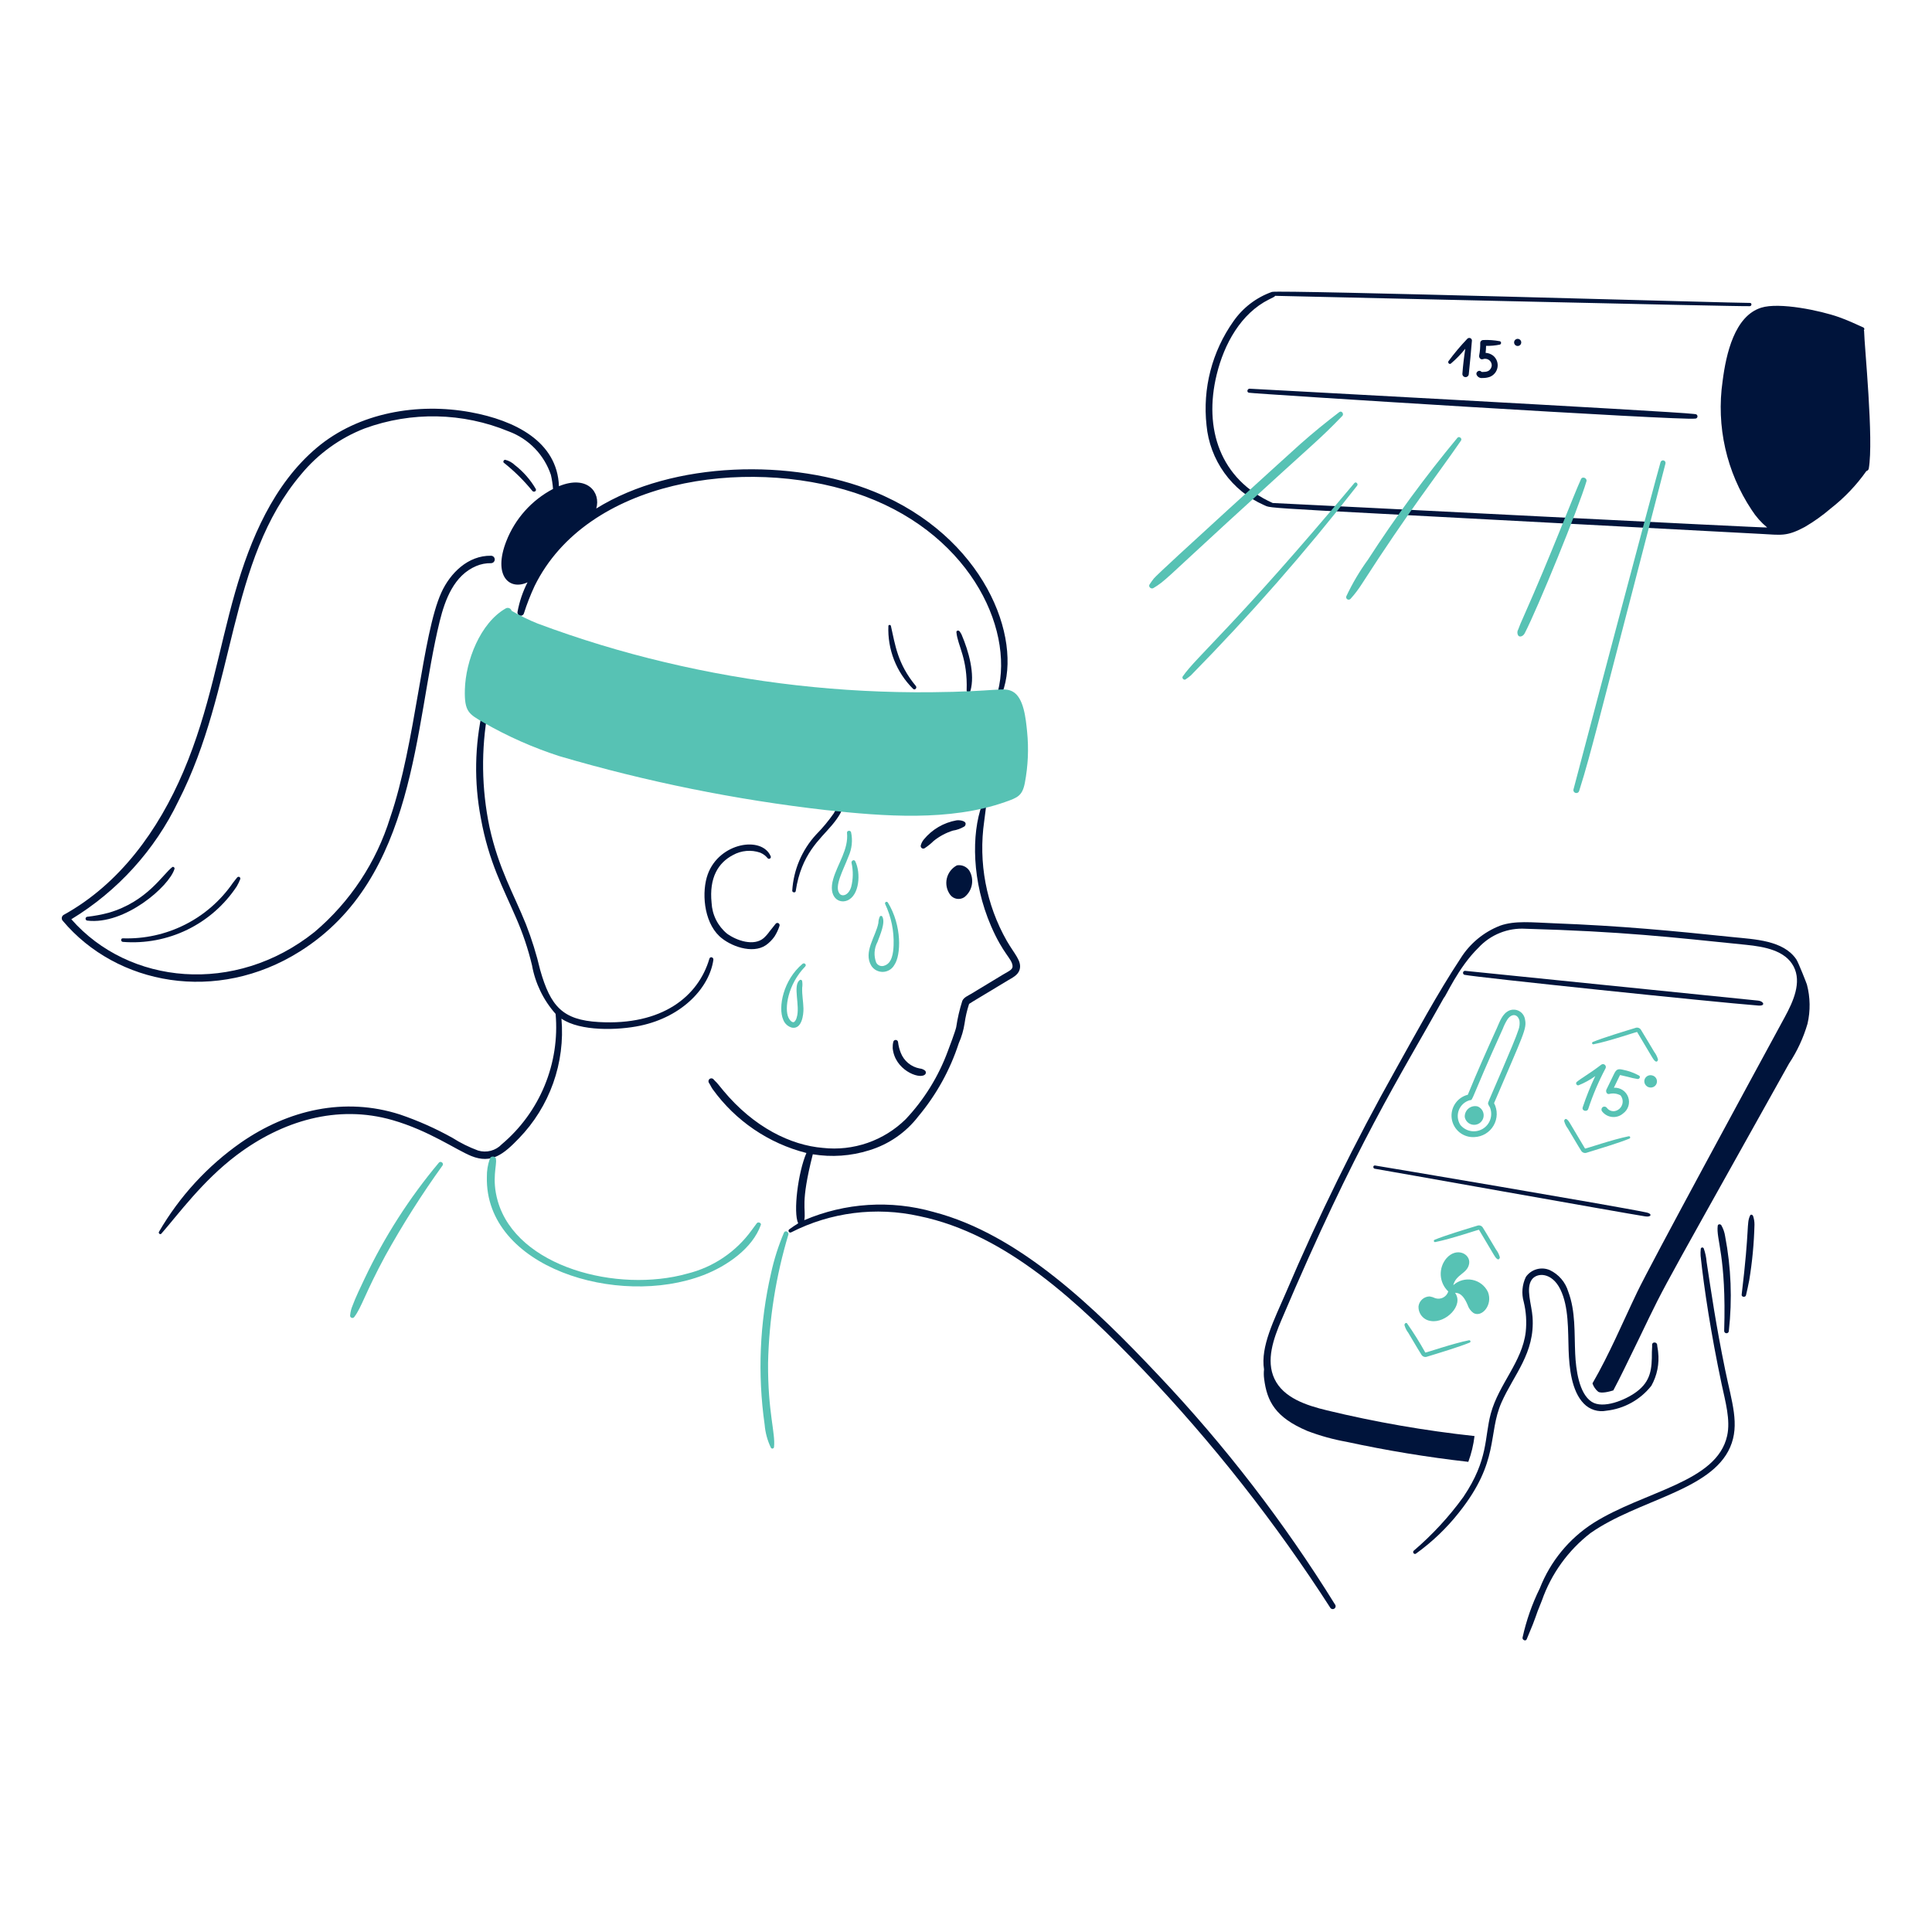 <svg width="300" height="300" viewBox="0 0 300 300" fill="none" xmlns="http://www.w3.org/2000/svg">
<path d="M289.459 51.451C289.459 51.392 289.446 51.333 289.42 51.28C289.451 51.249 289.473 51.211 289.486 51.169C289.498 51.127 289.5 51.083 289.491 51.04C289.483 50.997 289.464 50.957 289.436 50.923C289.409 50.889 289.373 50.862 289.333 50.845C288.079 50.272 286.84 49.701 285.536 49.24C282.673 48.226 276.293 46.888 273.475 47.779C269.359 49.077 268.033 54.894 267.485 59.179C266.474 66.181 268.084 73.31 272.007 79.198C272.66 80.221 273.47 81.135 274.406 81.907C274.556 82.017 205.645 78.471 197.626 78.106C189.447 74.439 186.874 66.568 188.926 58.167C190.081 53.409 192.685 48.679 197.049 46.497C197.719 46.159 197.918 46.093 198.004 45.936C198.709 45.936 270.762 47.637 271.719 47.541C272.038 47.514 272.046 47.019 271.719 47.037C270.724 47.095 198.768 44.991 197.514 45.325C195.088 46.183 192.994 47.78 191.525 49.893C188.203 54.582 186.717 60.328 187.35 66.04C187.599 68.706 188.554 71.257 190.116 73.431C191.679 75.606 193.792 77.325 196.238 78.412C197.831 79.062 192.629 78.58 273.421 82.903C276.61 83.071 277.4 83.341 280.232 81.835C281.659 81.002 283.007 80.042 284.26 78.966C286.387 77.311 288.257 75.35 289.81 73.147C289.898 73.125 289.978 73.08 290.043 73.016C290.107 72.953 290.154 72.873 290.178 72.786C290.98 68.29 289.491 53.646 289.459 51.451Z" fill="#00143B"/>
<path d="M194.101 60.362C193.699 60.289 193.518 60.898 193.926 60.982C194.739 61.15 261.294 65.348 263.208 65C263.255 65.005 263.302 65 263.347 64.985C263.392 64.971 263.433 64.947 263.469 64.916C263.504 64.885 263.533 64.847 263.553 64.805C263.574 64.762 263.585 64.716 263.587 64.669C263.59 64.622 263.582 64.575 263.565 64.531C263.549 64.487 263.523 64.446 263.49 64.412C263.458 64.379 263.418 64.352 263.375 64.333C263.331 64.315 263.285 64.306 263.238 64.306C263.223 64.306 262.996 64.277 262.996 64.277C260.101 63.886 189.622 60.124 194.101 60.362Z" fill="#00143B"/>
<path d="M227.58 58.56C227.71 58.558 227.835 58.505 227.927 58.412C228.019 58.32 228.072 58.196 228.075 58.065C228.243 56.337 228.432 54.615 228.561 52.877C228.559 52.797 228.533 52.719 228.488 52.652C228.442 52.586 228.378 52.535 228.304 52.504C228.23 52.473 228.148 52.465 228.069 52.48C227.99 52.495 227.917 52.532 227.859 52.587C226.801 53.693 225.815 54.866 224.908 56.099C224.793 56.324 225.037 56.625 225.277 56.468C226.1 55.77 226.853 54.995 227.527 54.153C227.329 55.452 227.172 56.762 227.077 58.065C227.078 58.131 227.091 58.196 227.116 58.256C227.142 58.317 227.179 58.372 227.226 58.418C227.272 58.464 227.328 58.5 227.388 58.525C227.449 58.549 227.514 58.561 227.58 58.56Z" fill="#00143B"/>
<path d="M231.151 57.576C230.948 57.686 230.72 57.744 230.489 57.744C230.323 57.754 230.078 57.789 230.017 57.715C229.724 57.366 229.145 57.741 229.267 58.15C229.336 58.334 229.466 58.489 229.636 58.588C229.806 58.688 230.005 58.725 230.2 58.695C230.591 58.707 230.981 58.646 231.35 58.515C231.658 58.39 231.929 58.188 232.137 57.929C232.345 57.669 232.482 57.36 232.535 57.032C232.589 56.704 232.557 56.367 232.443 56.055C232.328 55.743 232.135 55.465 231.883 55.249C231.54 54.975 231.121 54.814 230.683 54.79C230.728 54.429 230.752 54.066 230.755 53.703C231.472 53.721 232.188 53.657 232.891 53.511C232.947 53.493 232.997 53.459 233.032 53.411C233.067 53.363 233.086 53.306 233.086 53.247C233.086 53.188 233.067 53.13 233.032 53.082C232.997 53.035 232.947 53 232.891 52.983C232.036 52.824 231.166 52.762 230.297 52.8C230.178 52.802 230.065 52.85 229.981 52.934C229.897 53.018 229.849 53.131 229.847 53.25C229.864 53.904 229.809 54.557 229.685 55.2C229.622 55.522 229.897 55.897 230.258 55.773C230.416 55.714 230.586 55.695 230.753 55.718C230.92 55.741 231.079 55.805 231.216 55.904C231.352 56.003 231.462 56.134 231.536 56.285C231.609 56.437 231.645 56.605 231.638 56.773C231.62 56.934 231.567 57.09 231.483 57.228C231.399 57.367 231.285 57.485 231.151 57.576Z" fill="#00143B"/>
<path d="M236.197 53.021C236.157 52.88 236.062 52.76 235.934 52.688C235.806 52.616 235.655 52.598 235.513 52.638C235.372 52.678 235.252 52.772 235.18 52.9C235.108 53.028 235.09 53.18 235.13 53.321C235.17 53.463 235.264 53.582 235.392 53.654C235.456 53.69 235.526 53.713 235.598 53.721C235.67 53.73 235.743 53.724 235.813 53.704C235.883 53.685 235.949 53.651 236.006 53.606C236.063 53.561 236.111 53.506 236.146 53.442C236.182 53.379 236.205 53.309 236.213 53.237C236.222 53.164 236.216 53.091 236.197 53.021Z" fill="#00143B"/>
<path d="M142.813 165.914C142.154 165.793 141.538 165.505 141.023 165.078C140.508 164.651 140.11 164.099 139.868 163.475C139.66 162.953 139.52 162.405 139.453 161.846C139.45 161.757 139.417 161.672 139.357 161.606C139.298 161.539 139.217 161.496 139.129 161.484C139.04 161.472 138.951 161.492 138.876 161.54C138.801 161.588 138.745 161.661 138.719 161.746C138.638 162.072 138.604 162.409 138.616 162.745C138.916 166.106 142.651 167.597 143.566 166.901C143.619 166.869 143.665 166.825 143.699 166.772C143.733 166.719 143.755 166.66 143.763 166.598C143.771 166.535 143.765 166.472 143.746 166.412C143.726 166.353 143.693 166.299 143.65 166.253C143.412 166.058 143.12 165.939 142.813 165.914Z" fill="#00143B"/>
<path d="M150.52 135.198C150.313 134.888 150.021 134.645 149.678 134.498C149.335 134.352 148.957 134.308 148.59 134.373C148.196 134.581 147.851 134.872 147.58 135.225C147.309 135.579 147.117 135.987 147.018 136.421C146.919 136.856 146.916 137.307 147.008 137.743C147.1 138.179 147.285 138.59 147.55 138.948C147.798 139.275 148.161 139.495 148.565 139.565C148.969 139.635 149.385 139.549 149.728 139.324C150.34 138.851 150.759 138.171 150.904 137.411C151.05 136.651 150.914 135.864 150.52 135.198Z" fill="#00143B"/>
<path d="M149.701 128.361C149.764 128.325 149.817 128.274 149.857 128.213C149.897 128.153 149.922 128.083 149.93 128.011C150.071 127.492 149.083 127.306 148.516 127.384C146.525 127.74 144.726 128.796 143.444 130.362C143.225 130.629 143.066 130.94 142.976 131.274C142.958 131.349 142.962 131.428 142.987 131.502C143.013 131.575 143.059 131.64 143.121 131.687C143.182 131.735 143.256 131.764 143.333 131.77C143.411 131.777 143.488 131.76 143.557 131.724C144.072 131.39 144.551 131.004 144.986 130.572C145.87 129.861 146.878 129.32 147.959 128.977C148.574 128.884 149.165 128.675 149.701 128.361Z" fill="#00143B"/>
<path d="M113.818 132.769C114.456 132.415 115.161 132.199 115.888 132.135C116.615 132.07 117.347 132.159 118.037 132.396C119.215 132.904 119.122 133.504 119.518 133.335C119.583 133.308 119.636 133.259 119.667 133.196C119.698 133.133 119.705 133.06 119.686 132.993C118.345 129.736 111.692 130.818 109.903 135.754C108.938 138.412 109.231 143.013 111.689 145.354C113.339 146.917 116.837 148.194 118.927 146.767C119.439 146.404 119.886 145.956 120.25 145.444C120.592 144.917 120.86 144.346 121.048 143.746C121.068 143.665 121.059 143.58 121.022 143.505C120.985 143.43 120.922 143.372 120.846 143.339C120.769 143.307 120.683 143.303 120.603 143.329C120.524 143.355 120.457 143.408 120.413 143.479C120.124 143.863 119.806 144.229 119.513 144.61C119.245 144.992 118.937 145.344 118.594 145.66C117.067 146.973 114.394 146.071 112.894 144.979C112.183 144.391 111.602 143.661 111.189 142.836C110.776 142.012 110.539 141.11 110.494 140.188C110.099 136.288 111.521 133.968 113.818 132.769Z" fill="#00143B"/>
<path d="M130.221 125.023C129.936 125.425 129.685 125.849 129.471 126.292C128.649 127.47 127.728 128.576 126.719 129.598C124.524 131.988 123.218 135.06 123.02 138.298C123.008 138.598 123.512 138.681 123.558 138.372C124.422 132.579 127.328 130.353 129.195 128.121C129.687 127.533 130.868 126.036 130.811 125.271C130.809 125.203 130.788 125.138 130.749 125.082C130.711 125.027 130.658 124.983 130.596 124.957C130.534 124.931 130.465 124.923 130.399 124.935C130.332 124.947 130.271 124.977 130.221 125.023Z" fill="#00143B"/>
<path d="M110.772 149.04C110.827 148.643 110.271 148.46 110.152 148.871C108.435 154.721 102.835 159.269 92.97 158.702C87.366 158.382 85.482 156.27 83.875 150.602C83.307 148.185 82.567 145.812 81.661 143.501C79.746 138.731 77.449 134.951 76.012 128.442C74.767 122.49 74.686 116.353 75.772 110.37C75.822 109.886 75.076 109.82 74.943 110.259C73.702 115.765 73.605 121.467 74.659 127.011C75.898 133.89 78.174 137.951 80.113 142.473C81.166 144.861 82.001 147.34 82.608 149.879C83.111 152.688 84.38 155.303 86.275 157.437C86.608 161.236 86.021 165.059 84.564 168.584C83.108 172.108 80.825 175.23 77.908 177.687C77.446 178.174 76.856 178.522 76.207 178.693C75.557 178.863 74.873 178.85 74.23 178.653C72.844 178.141 71.516 177.484 70.269 176.693C67.665 175.238 64.935 174.022 62.112 173.061C53.494 170.289 44.758 172.334 37.422 177.411C32.218 181.052 27.871 185.784 24.684 191.277C24.562 191.502 24.87 191.771 25.053 191.562C27.661 188.589 31.444 183.368 36.741 179.372C43.807 174.048 52.372 171.459 60.951 173.93C66.615 175.56 70.792 178.535 73.185 179.507C76.321 180.777 78.226 179.207 80.572 176.768C82.941 174.323 84.758 171.398 85.898 168.191C87.039 164.984 87.477 161.569 87.183 158.178C90.118 160.169 95.94 160.001 99.411 159.27C106.125 157.853 110.188 153.219 110.772 149.04Z" fill="#00143B"/>
<path d="M150.678 107.307C151.446 104.692 150.394 101.059 149.32 98.554C149.233 98.371 149.128 98.198 149.005 98.037C148.87 97.842 148.486 97.887 148.513 98.17C148.704 100.3 150.277 102.195 150.1 107.227C150.107 107.294 150.136 107.357 150.183 107.405C150.229 107.454 150.291 107.485 150.358 107.494C150.424 107.503 150.492 107.49 150.55 107.456C150.608 107.422 150.653 107.369 150.678 107.307Z" fill="#00143B"/>
<path d="M138.335 97.182C138.293 97.001 137.98 96.983 137.95 97.182C137.871 98.987 138.171 100.788 138.829 102.471C139.488 104.153 140.49 105.679 141.773 106.952C142.054 107.241 142.457 106.817 142.208 106.515C139.349 103.052 139.016 100.157 138.335 97.182Z" fill="#00143B"/>
<path d="M135.749 76.35C123.132 71.195 104.549 71.529 92.589 78.96C93.324 76.439 91.176 73.701 86.793 75.498C86.543 68.541 79.926 65.267 73.086 64.01C64.88 62.504 55.694 64.05 49.199 69.515C42.486 75.164 38.874 83.729 36.513 91.964C33.942 100.928 32.582 110.171 28.49 119.777C24.59 128.949 18.564 137.277 9.87 142.071C9.796 142.118 9.732 142.181 9.684 142.256C9.637 142.33 9.606 142.415 9.595 142.502C9.583 142.59 9.592 142.679 9.619 142.763C9.646 142.848 9.691 142.925 9.752 142.989C18.119 152.934 33.629 155.889 46.583 147.728C64.733 136.307 64.283 112.68 68.28 96.458C69.11 93.098 70.505 89.339 73.953 87.891C74.678 87.586 75.459 87.436 76.245 87.45C76.399 87.45 76.545 87.389 76.654 87.281C76.762 87.173 76.823 87.026 76.823 86.873C76.823 86.72 76.762 86.573 76.654 86.464C76.545 86.356 76.399 86.295 76.245 86.295C72.696 86.234 69.911 88.974 68.529 92.021C65.556 98.577 64.553 115.391 60.579 126.984C58.438 133.888 54.37 140.037 48.854 144.708C36.498 154.595 19.98 152.907 11.076 142.739C18.272 138.367 24.044 132 27.69 124.412C36.749 106.677 35.279 87.15 46.799 73.604C49.418 70.447 52.799 68.011 56.622 66.527C63.88 63.871 71.87 64.038 79.01 66.995C80.534 67.56 81.913 68.46 83.044 69.628C84.175 70.796 85.029 72.203 85.545 73.745C85.709 74.462 85.818 75.19 85.874 75.923C82.554 77.667 79.976 80.552 78.615 84.047C76.524 89.408 79.089 91.74 81.915 90.423C81.182 91.859 80.661 93.392 80.367 94.977C80.337 95.106 80.357 95.241 80.425 95.355C80.492 95.468 80.6 95.552 80.728 95.587C80.855 95.622 80.991 95.606 81.107 95.543C81.223 95.48 81.31 95.375 81.35 95.249C81.814 93.797 82.369 92.375 83.012 90.993C91.164 74.441 115.637 70.931 132.719 76.515C150.207 82.233 157.545 97.316 154.941 107.415C154.916 107.507 154.928 107.606 154.976 107.689C155.023 107.772 155.101 107.832 155.193 107.858C155.285 107.883 155.384 107.871 155.467 107.823C155.55 107.776 155.611 107.698 155.636 107.606C158.825 99.038 152.811 83.322 135.749 76.35Z" fill="#00143B"/>
<path d="M27.098 134.915C27.153 134.732 26.918 134.515 26.748 134.645C25.275 135.766 22.848 139.984 16.902 141.725C15.797 142.021 14.671 142.232 13.533 142.357C13.464 142.369 13.401 142.405 13.355 142.459C13.31 142.513 13.285 142.582 13.285 142.652C13.285 142.723 13.31 142.791 13.355 142.845C13.401 142.899 13.464 142.936 13.533 142.948C19.352 143.677 26.289 137.635 27.098 134.915Z" fill="#00143B"/>
<path d="M19.08 146.256C22.529 146.53 25.989 145.874 29.1 144.357C32.21 142.84 34.858 140.518 36.766 137.631C36.97 137.281 37.146 136.916 37.293 136.538C37.323 136.476 37.328 136.405 37.308 136.339C37.288 136.273 37.243 136.217 37.184 136.182C37.124 136.147 37.054 136.136 36.986 136.151C36.919 136.166 36.86 136.205 36.82 136.262C36.61 136.542 36.37 136.799 36.171 137.085C34.273 139.839 31.713 142.072 28.726 143.578C25.74 145.083 22.422 145.814 19.08 145.703C18.718 145.683 18.729 146.223 19.08 146.256Z" fill="#00143B"/>
<path d="M82.65 76.213C82.884 76.513 83.384 76.26 83.183 75.901C82.347 74.475 81.245 73.222 79.937 72.211C79.523 71.812 79.01 71.531 78.45 71.398C78.4 71.399 78.35 71.412 78.307 71.438C78.263 71.463 78.227 71.499 78.202 71.543C78.177 71.587 78.164 71.636 78.164 71.687C78.164 71.737 78.177 71.787 78.203 71.83C79.841 73.125 81.332 74.595 82.65 76.213Z" fill="#00143B"/>
<path d="M207.362 249.242C199.415 236.402 190.174 224.408 179.786 213.449C170.114 203.195 158.305 191.649 144.938 188.187C138.307 186.306 131.231 186.757 124.892 189.465C125.192 187.691 124.225 187.022 126.212 179.237C129.141 179.722 132.142 179.509 134.974 178.617C138.016 177.694 140.692 175.839 142.624 173.313C145.413 169.972 147.536 166.128 148.879 161.988C149.314 161.009 149.616 159.977 149.779 158.918C149.92 157.905 150.15 156.906 150.466 155.933C150.527 155.82 150.187 156.044 156.457 152.265C157.172 151.832 158.084 151.431 158.33 150.554C158.704 149.232 157.511 148.139 156.335 146.099C153.133 140.466 151.898 133.927 152.827 127.514C152.924 126.734 153.019 125.954 153.127 125.175C153.151 125.089 153.139 124.996 153.095 124.918C153.05 124.839 152.976 124.782 152.89 124.758C152.803 124.734 152.71 124.746 152.632 124.79C152.554 124.835 152.497 124.909 152.473 124.995C150.845 129.519 150.887 136.887 153.905 143.835C155.797 148.185 157.087 148.785 157.228 149.96C157.3 150.56 156.703 150.756 155.728 151.344L150.787 154.331C150.296 154.631 149.674 154.859 149.428 155.411C149.002 156.745 148.685 158.112 148.48 159.498C148.348 160.127 147.406 162.633 147.175 163.229C145.729 167.149 143.508 170.737 140.645 173.78C138.966 175.436 136.939 176.696 134.711 177.469C132.482 178.241 130.11 178.506 127.766 178.244C122.816 177.833 117.074 175.08 112.292 169.319C111.556 168.429 111.508 168.336 111.242 168.056C111.105 167.933 110.976 167.802 110.857 167.663C110.793 167.561 110.693 167.487 110.577 167.457C110.461 167.427 110.338 167.443 110.233 167.501C110.129 167.562 110.053 167.662 110.023 167.779C109.992 167.896 110.009 168.02 110.069 168.125C110.294 168.44 110.435 168.818 110.669 169.136C114.206 174.042 119.357 177.547 125.219 179.036C123.92 182.036 123.14 188.271 123.943 189.957C123.473 190.239 123.02 190.557 122.579 190.874C122.515 190.911 122.469 190.972 122.451 191.043C122.432 191.115 122.442 191.19 122.479 191.254C122.517 191.318 122.578 191.364 122.649 191.383C122.72 191.401 122.796 191.391 122.86 191.354C128.99 188.236 136.014 187.345 142.729 188.835C156.379 191.64 167.665 202.467 177.418 212.613C188.295 224.02 198.064 236.434 206.591 249.69C206.658 249.776 206.754 249.835 206.861 249.856C206.968 249.877 207.079 249.858 207.173 249.803C207.267 249.748 207.338 249.661 207.373 249.558C207.408 249.455 207.404 249.342 207.362 249.242Z" fill="#00143B"/>
<path d="M118.145 190.192C118.25 189.892 117.707 189.669 117.512 189.949C117.258 190.311 116.978 190.656 116.724 191.016C114.298 194.381 110.754 196.774 106.725 197.766C95.912 200.805 80.235 196.776 77.291 186.498C76.305 183.069 77.189 180.895 77.01 179.992C77.01 179.491 76.19 179.478 76.11 179.842C76.122 179.787 76.059 179.953 76.034 180.013C75.733 180.892 75.587 181.815 75.602 182.743C75.26 196.816 95.963 203.094 109.215 198.004C112.868 196.602 116.85 193.86 118.145 190.192Z" fill="#57c2b4"/>
<path d="M68.158 180.527C63.555 186.021 59.673 192.08 56.608 198.557C56.144 199.516 55.108 201.695 54.748 202.729C54.543 203.199 54.417 203.699 54.374 204.209C54.353 204.292 54.363 204.38 54.401 204.456C54.439 204.532 54.504 204.593 54.582 204.626C54.661 204.659 54.749 204.662 54.83 204.636C54.911 204.61 54.981 204.555 55.025 204.482C56.153 202.994 56.71 200.765 59.825 195.001C62.513 190.152 65.484 185.466 68.723 180.967C68.963 180.628 68.435 180.218 68.158 180.527Z" fill="#57c2b4"/>
<path d="M121.739 191.39C120.871 193.434 120.196 195.554 119.723 197.724C117.954 205.427 117.619 213.389 118.733 221.213C118.834 222.463 119.165 223.684 119.711 224.813C119.741 224.86 119.785 224.896 119.837 224.916C119.888 224.936 119.945 224.939 119.999 224.924C120.052 224.91 120.1 224.878 120.134 224.835C120.168 224.791 120.188 224.738 120.19 224.682C120.434 222.537 119.218 219.29 119.263 211.67C119.41 204.895 120.474 198.17 122.426 191.681C122.491 191.288 121.949 190.988 121.739 191.39Z" fill="#57c2b4"/>
<path d="M132.223 133.977C132.503 135.213 132.484 136.499 132.169 137.727C131.739 139.099 130.744 139.252 130.369 138.766C129.484 137.64 130.944 135.129 131.764 132.961C132.288 131.791 132.425 130.484 132.154 129.231C132.067 128.887 131.485 128.949 131.523 129.316C131.784 131.893 130.068 134.116 129.381 136.494C128.578 139.258 130.212 140.367 131.548 139.834C133.48 139.062 133.692 135.529 132.799 133.732C132.627 133.395 132.169 133.65 132.223 133.977Z" fill="#57c2b4"/>
<path d="M137.864 140.139C137.83 140.088 137.778 140.052 137.718 140.038C137.659 140.024 137.596 140.033 137.543 140.064C137.49 140.095 137.45 140.145 137.433 140.204C137.416 140.263 137.422 140.326 137.45 140.381C138.389 142.375 138.837 144.565 138.758 146.768C138.71 147.998 138.514 149.553 137.351 149.934C137.119 150.032 136.858 150.04 136.62 149.957C136.382 149.874 136.184 149.705 136.063 149.484C135.86 148.965 135.773 148.408 135.807 147.852C135.841 147.295 135.995 146.753 136.259 146.262C136.661 145.163 137.537 143.231 136.993 142.316C136.97 142.28 136.938 142.252 136.9 142.235C136.862 142.217 136.819 142.21 136.778 142.216C136.736 142.222 136.697 142.239 136.665 142.266C136.633 142.293 136.609 142.328 136.597 142.368C136.471 142.666 136.402 142.985 136.394 143.309C136.04 145.335 133.979 147.861 135.319 149.999C135.519 150.295 135.792 150.534 136.112 150.694C136.431 150.854 136.786 150.929 137.143 150.913C137.5 150.896 137.847 150.788 138.15 150.599C138.454 150.409 138.703 150.146 138.875 149.832C139.924 148.331 140.078 143.732 137.864 140.139Z" fill="#57c2b4"/>
<path d="M124.617 149.665C121.628 152.161 120.782 156.423 121.617 158.337C121.729 158.64 121.913 158.912 122.153 159.129C122.394 159.345 122.683 159.5 122.997 159.579C124.497 159.823 124.781 157.629 124.76 156.592C124.739 155.529 124.521 154.525 124.563 153.369C124.618 153.017 124.614 152.658 124.551 152.307C124.539 152.267 124.517 152.231 124.488 152.202C124.458 152.173 124.421 152.153 124.381 152.142C124.341 152.132 124.299 152.131 124.259 152.142C124.219 152.152 124.182 152.173 124.152 152.202C123.072 153.091 124.283 156.214 123.713 157.995C123.658 158.244 123.536 158.473 123.36 158.658C122.997 158.941 122.558 158.283 122.432 158.016C121.776 156.625 122.319 152.878 125.031 150.075C125.294 149.802 124.901 149.428 124.617 149.665Z" fill="#57c2b4"/>
<path d="M280.575 152.873C280.533 152.723 279.257 149.442 278.925 148.961C276.905 145.997 272.459 145.863 269.054 145.511C259.619 144.53 251.771 143.765 241.242 143.364C237.891 143.238 235.242 142.914 232.919 143.744C230.381 144.734 228.231 146.518 226.788 148.829C223.188 154.287 219.957 160.286 216.738 166.043C210.412 177.314 204.704 188.92 199.638 200.811C197.838 204.965 195.711 209.103 196.277 212.639C196.224 213.128 196.23 213.621 196.295 214.109C196.736 217.596 198.023 220.088 203.004 222.197C204.973 222.949 207.008 223.514 209.084 223.884C215.332 225.237 221.645 226.275 227.999 226.994C228.477 225.702 228.801 224.358 228.963 222.99C221.245 222.156 213.588 220.823 206.042 219C202.85 218.229 199.292 217.067 197.894 214.097C196.544 211.236 197.744 207.875 198.984 204.962C210.618 177.564 217.284 167.361 224.219 154.914C224.465 154.832 226.397 150.254 229.59 147.144C230.514 146.147 231.648 145.367 232.91 144.861C234.172 144.354 235.53 144.134 236.888 144.216C251.915 144.641 259.4 145.512 271.17 146.714C273.974 147 277.229 147.584 278.52 150.089C279.797 152.556 278.454 155.514 277.127 157.956C271.751 167.856 256.344 196.217 254.238 200.607C251.96 205.356 249.911 210.266 247.277 214.809C247.445 215.315 247.752 215.764 248.163 216.105C248.66 216.422 249.954 216.08 250.515 215.901C251.1 214.802 251.66 213.69 252.204 212.58C260.024 196.68 253.539 208.592 277.797 165.15C279.063 163.242 280.032 161.153 280.673 158.955C281.134 156.95 281.1 154.862 280.575 152.873Z" fill="#00143B"/>
<path d="M227.4 151.367C229.275 151.763 265.971 155.594 273.028 156.141C274.216 156.233 273.858 155.47 273.028 155.376C272.827 155.355 227.635 150.761 227.49 150.75C227.414 150.75 227.341 150.778 227.284 150.827C227.227 150.877 227.19 150.945 227.179 151.019C227.168 151.094 227.184 151.17 227.225 151.234C227.265 151.298 227.327 151.345 227.4 151.367Z" fill="#00143B"/>
<path d="M213.496 181.484C213.784 181.508 252.275 188.384 255.481 188.881C256.435 189.031 256.598 188.468 255.673 188.272C251.009 187.285 213.658 180.983 213.497 180.977C213.166 180.953 213.17 181.456 213.496 181.484Z" fill="#00143B"/>
<path d="M232.307 194.037C230.604 191.178 230.601 191.169 230.283 190.67C230.201 190.508 230.062 190.384 229.892 190.322C229.722 190.259 229.535 190.263 229.368 190.332C227.66 190.854 224.268 191.879 222.78 192.507C222.733 192.52 222.693 192.552 222.668 192.595C222.644 192.638 222.638 192.689 222.651 192.737C222.665 192.784 222.696 192.824 222.739 192.849C222.783 192.873 222.833 192.879 222.881 192.865C225.354 192.379 229.502 190.94 229.652 190.958C229.675 190.989 229.695 191.022 229.712 191.057C232.262 195.317 232.127 195.233 232.506 195.512C232.715 195.662 232.916 195.413 232.89 195.212C232.775 194.785 232.577 194.386 232.307 194.037Z" fill="#57c2b4"/>
<path d="M228.093 208.117C225.653 208.6 221.472 210.045 221.322 210.027C220.454 208.459 219.502 206.938 218.472 205.471C218.264 205.321 218.063 205.572 218.088 205.771C218.205 206.199 218.404 206.6 218.675 206.952C220.175 209.484 220.38 209.823 220.697 210.319C220.778 210.48 220.918 210.605 221.087 210.667C221.257 210.73 221.443 210.726 221.61 210.657C223.182 210.177 226.691 209.116 228.198 208.482C228.246 208.468 228.287 208.436 228.312 208.391C228.336 208.347 228.342 208.296 228.328 208.247C228.314 208.199 228.281 208.158 228.237 208.134C228.193 208.109 228.141 208.104 228.093 208.117Z" fill="#57c2b4"/>
<path d="M225.664 199.564C226.086 197.838 227.914 197.764 228.133 196.179C228.337 194.706 226.203 193.599 224.622 195.363C223.992 196.094 223.669 197.039 223.718 198.002C223.767 198.965 224.185 199.872 224.886 200.535C224.824 200.737 224.723 200.925 224.587 201.087C224.452 201.249 224.286 201.383 224.099 201.481C223.912 201.579 223.707 201.638 223.496 201.656C223.286 201.674 223.074 201.65 222.873 201.585C222.597 201.452 222.304 201.359 222.001 201.31C221.581 201.313 221.176 201.465 220.858 201.74C220.541 202.015 220.332 202.395 220.27 202.81C220.233 203.367 220.411 203.917 220.766 204.346C221.121 204.776 221.628 205.054 222.181 205.122C224.479 205.509 227.356 202.689 225.94 200.751C226.942 200.727 227.503 201.712 227.89 202.627C228.051 203.133 228.37 203.574 228.801 203.884C230.106 204.634 231.835 202.624 231.051 200.625C230.822 200.143 230.484 199.721 230.062 199.393C229.641 199.065 229.149 198.841 228.625 198.738C228.101 198.635 227.561 198.656 227.046 198.799C226.532 198.943 226.059 199.205 225.664 199.564Z" fill="#57c2b4"/>
<path d="M256.861 163.326C256.772 163.176 255.152 160.452 254.839 159.958C254.757 159.797 254.617 159.673 254.447 159.611C254.278 159.548 254.091 159.552 253.924 159.621C252.349 160.102 248.848 161.161 247.337 161.796C247.293 161.812 247.257 161.844 247.235 161.886C247.214 161.928 247.209 161.977 247.222 162.022C247.234 162.067 247.264 162.106 247.304 162.131C247.344 162.156 247.392 162.165 247.438 162.156C249.91 161.67 254.057 160.228 254.209 160.246C254.232 160.278 254.252 160.311 254.269 160.347C256.835 164.623 256.684 164.523 257.063 164.802C257.27 164.952 257.473 164.701 257.447 164.502C257.33 164.076 257.13 163.676 256.861 163.326Z" fill="#57c2b4"/>
<path d="M252.898 176.442C250.498 176.908 246.282 178.369 246.127 178.351C246.104 178.32 246.084 178.286 246.067 178.251C243.492 173.958 243.652 174.075 243.273 173.796C243.066 173.646 242.863 173.896 242.889 174.096C243.006 174.523 243.205 174.924 243.475 175.276C245.226 178.221 245.23 178.222 245.497 178.644C245.58 178.804 245.72 178.928 245.889 178.99C246.059 179.053 246.245 179.05 246.412 178.981C247.975 178.503 251.494 177.439 252.999 176.806C253.047 176.793 253.088 176.761 253.113 176.717C253.138 176.674 253.144 176.622 253.131 176.574C253.118 176.525 253.086 176.484 253.042 176.46C252.998 176.435 252.947 176.428 252.898 176.442Z" fill="#57c2b4"/>
<path d="M245.128 168.52C246.044 168.153 246.912 167.674 247.712 167.095C246.961 168.669 246.31 170.289 245.762 171.945C245.581 172.494 246.448 172.729 246.626 172.183C247.34 170.011 248.238 167.903 249.311 165.883C249.357 165.79 249.369 165.684 249.346 165.583C249.322 165.481 249.264 165.391 249.182 165.328C249.1 165.264 248.998 165.231 248.894 165.235C248.79 165.238 248.69 165.277 248.612 165.345C246.901 166.669 245.575 167.385 244.829 168.009C244.598 168.21 244.849 168.615 245.128 168.52Z" fill="#57c2b4"/>
<path d="M254.49 167.004C253.706 166.577 252.861 166.273 251.984 166.104C251.234 165.929 250.982 166.041 250.634 166.746C250.508 167.003 249.446 169.187 249.446 169.187C249.311 169.466 249.467 169.922 249.842 169.88C250.442 169.715 251.082 169.789 251.628 170.087C251.791 170.287 251.9 170.526 251.945 170.78C251.99 171.035 251.969 171.296 251.884 171.54C251.799 171.784 251.653 172.002 251.461 172.174C251.268 172.346 251.034 172.465 250.782 172.521C250.552 172.567 250.314 172.547 250.094 172.465C249.874 172.383 249.682 172.241 249.537 172.056C249.473 171.952 249.37 171.877 249.252 171.846C249.133 171.814 249.007 171.83 248.9 171.888C248.795 171.952 248.718 172.054 248.687 172.173C248.656 172.291 248.673 172.418 248.733 172.524C248.917 172.777 249.151 172.989 249.421 173.146C249.691 173.304 249.991 173.403 250.301 173.438C250.611 173.473 250.926 173.444 251.224 173.35C251.522 173.257 251.798 173.103 252.033 172.898C252.423 172.618 252.71 172.219 252.853 171.761C252.995 171.303 252.985 170.812 252.823 170.36C252.661 169.909 252.357 169.522 251.956 169.259C251.555 168.996 251.079 168.871 250.601 168.902C251.651 166.706 251.544 166.98 251.561 166.931C251.64 166.955 252.588 167.168 252.738 167.204C252.983 167.262 253.226 167.333 253.47 167.393C253.715 167.453 254 167.486 254.261 167.543C254.574 167.606 254.808 167.166 254.49 167.004Z" fill="#57c2b4"/>
<path d="M255.324 167.868C255.322 168.029 255.359 168.187 255.431 168.33C255.504 168.473 255.61 168.597 255.741 168.69C255.871 168.784 256.022 168.844 256.181 168.866C256.34 168.888 256.502 168.872 256.653 168.818C256.847 168.751 257.014 168.623 257.129 168.453C257.244 168.284 257.301 168.082 257.292 167.877C257.283 167.673 257.209 167.477 257.079 167.318C256.95 167.159 256.772 167.046 256.574 166.997C256.433 166.953 256.285 166.942 256.14 166.965C255.994 166.987 255.856 167.042 255.736 167.127C255.615 167.211 255.515 167.321 255.444 167.45C255.373 167.578 255.332 167.721 255.324 167.868Z" fill="#57c2b4"/>
<path d="M236.8 158.284C236.758 158.017 236.656 157.763 236.502 157.542C236.347 157.32 236.144 157.136 235.909 157.004C235.673 156.872 235.41 156.796 235.141 156.78C234.871 156.765 234.601 156.811 234.352 156.915C233.263 157.399 232.873 158.674 232.42 159.672C230.755 163.345 229.409 166.363 227.92 169.993C227.111 170.195 226.408 170.692 225.947 171.387C225.487 172.081 225.302 172.923 225.43 173.746C225.559 174.569 225.99 175.315 226.64 175.837C227.29 176.358 228.111 176.618 228.943 176.565C229.551 176.542 230.144 176.366 230.666 176.053C231.187 175.739 231.621 175.299 231.926 174.772C232.232 174.245 232.398 173.65 232.411 173.041C232.423 172.433 232.282 171.831 231.998 171.292C236.611 160.48 237.109 159.76 236.8 158.284ZM235.775 159.934C235.22 161.752 231.193 170.8 231.079 171.21C231.004 171.487 231.251 171.732 231.359 171.96C231.6 172.559 231.619 173.225 231.411 173.836C231.203 174.448 230.782 174.965 230.226 175.293C229.669 175.621 229.014 175.739 228.378 175.625C227.742 175.511 227.168 175.173 226.76 174.672C226.545 174.335 226.412 173.952 226.371 173.554C226.331 173.157 226.385 172.755 226.528 172.382C226.672 172.009 226.901 171.674 227.197 171.406C227.494 171.138 227.849 170.943 228.235 170.838C228.788 170.805 228.17 171.183 233.354 159.747C233.551 159.222 233.803 158.719 234.104 158.247C234.817 157.284 235.708 157.497 235.945 158.511C236.008 158.992 235.95 159.482 235.775 159.936V159.934Z" fill="#57c2b4"/>
<path d="M229.436 171.804C229.193 171.744 228.939 171.743 228.696 171.798C228.452 171.854 228.224 171.966 228.031 172.125C227.838 172.284 227.685 172.486 227.583 172.715C227.482 172.944 227.435 173.193 227.447 173.443C227.492 173.697 227.604 173.935 227.77 174.133C227.935 174.331 228.15 174.482 228.393 174.571C228.635 174.66 228.897 174.685 229.151 174.641C229.406 174.598 229.645 174.489 229.844 174.325C230.043 174.16 230.196 173.947 230.287 173.705C230.378 173.463 230.404 173.202 230.363 172.947C230.322 172.692 230.215 172.452 230.052 172.252C229.889 172.051 229.677 171.897 229.436 171.804Z" fill="#57c2b4"/>
<path d="M267.888 212.735C266.418 205.573 265.736 200.735 265.002 195.947C264.947 195.241 264.8 194.545 264.563 193.877C264.546 193.822 264.511 193.776 264.463 193.745C264.415 193.714 264.357 193.701 264.301 193.709C264.244 193.717 264.192 193.745 264.154 193.787C264.116 193.83 264.095 193.885 264.093 193.942C264.054 194.293 264.046 194.647 264.069 194.999C264.603 200.066 265.695 207.2 267.33 214.909C267.917 217.657 268.734 220.487 268.19 222.947C266.588 230.203 255.353 231.497 247.425 236.491C243.651 238.904 240.738 242.452 239.105 246.625C237.905 249.054 237.005 251.621 236.423 254.267C236.337 254.635 236.904 254.921 237.066 254.539C238.886 250.235 238.116 251.698 239.427 248.518C240.881 244.374 243.502 240.739 246.975 238.052C254.349 232.88 265.71 231.502 268.655 224.723C270.18 221.209 268.922 217.765 267.888 212.735Z" fill="#00143B"/>
<path d="M267.73 206.666C267.73 206.762 267.768 206.854 267.835 206.922C267.903 206.989 267.995 207.027 268.091 207.027C268.187 207.027 268.279 206.989 268.347 206.922C268.414 206.854 268.453 206.762 268.453 206.666C269.001 201.768 268.807 196.816 267.88 191.976C267.791 191.368 267.588 190.781 267.28 190.248C267.157 190.055 266.77 190.049 266.731 190.322C266.437 192.44 268.088 194.957 267.73 206.666Z" fill="#00143B"/>
<path d="M272.434 190.17C272.439 189.701 272.363 189.235 272.208 188.792C272.137 188.622 271.863 188.52 271.758 188.735C271.158 190.029 271.717 190.463 270.444 201.035C270.397 201.42 271.032 201.498 271.119 201.125C271.299 200.348 271.476 199.569 271.623 198.785C272.092 195.935 272.363 193.057 272.434 190.17Z" fill="#00143B"/>
<path d="M237.972 204.5C237.832 202.559 236.892 200.093 237.841 198.719C238.641 197.563 240.975 197.53 242.293 200.219C243.619 202.927 243.466 206.588 243.573 209.65C243.669 212.383 244.023 215.993 245.929 217.946C246.377 218.412 246.934 218.757 247.55 218.95C248.166 219.143 248.821 219.178 249.454 219.052C250.815 218.9 252.131 218.48 253.328 217.815C254.524 217.151 255.576 216.255 256.423 215.18C257.315 213.588 257.682 211.756 257.473 209.944C257.451 209.57 257.349 209.206 257.323 208.837C257.293 208.336 256.512 208.333 256.54 208.837C256.563 209.2 256.501 209.578 256.504 209.944C256.518 212.594 256.336 214.478 254.104 216.131C252.381 217.408 248.932 218.819 247.158 217.673C245.164 216.385 244.708 212.606 244.596 210.235C244.446 207.007 244.681 203.635 243.511 200.549C243.295 199.827 242.929 199.158 242.438 198.586C241.947 198.014 241.342 197.551 240.661 197.227C240.015 196.945 239.291 196.896 238.612 197.087C237.933 197.279 237.341 197.699 236.937 198.277C236.355 199.483 236.236 200.862 236.604 202.15C236.976 203.675 237.081 205.253 236.914 206.815C236.373 211.465 232.723 214.942 231.493 219.49C230.47 223.25 231.177 226.576 227.236 232.439C225.003 235.523 222.411 238.33 219.514 240.802C219.288 241.028 219.58 241.432 219.861 241.252C222.388 239.439 224.646 237.279 226.569 234.835C232.896 226.873 230.997 222.673 233.143 217.793C235.05 213.46 238.372 210.116 237.972 204.5Z" fill="#00143B"/>
<path d="M190.707 80.998C205.475 67.47 204.536 68.592 208.439 64.581C208.73 64.281 208.334 63.711 207.975 63.981C205.907 65.554 203.898 67.192 201.953 68.914C201.422 69.384 180.044 88.758 179.165 89.83C178.925 90.121 178.725 90.43 178.509 90.745C178.263 91.099 178.742 91.53 179.087 91.323C180.932 90.216 180.953 89.938 190.707 80.998Z" fill="#57c2b4"/>
<path d="M226.311 67.978C221.311 74.005 216.672 80.323 212.42 86.9C211.114 88.695 209.983 90.61 209.042 92.62C209.018 92.704 209.024 92.793 209.057 92.873C209.089 92.954 209.148 93.021 209.224 93.065C209.299 93.108 209.387 93.126 209.473 93.114C209.559 93.103 209.639 93.063 209.7 93.001C210.361 92.27 210.957 91.484 211.484 90.652C218.712 79.402 223.2 73.75 226.869 68.408C227.088 68.077 226.574 67.676 226.311 67.978Z" fill="#57c2b4"/>
<path d="M246.342 74.746C246.492 74.259 245.724 73.908 245.501 74.392C244.301 77.004 240.875 86.082 236.591 95.725C236.016 97.02 236.196 96.591 235.745 97.75C235.673 97.87 235.631 98.004 235.62 98.143C235.609 98.281 235.631 98.421 235.683 98.55C235.823 99.007 236.463 98.904 236.763 98.323C238.838 94.302 245.142 78.84 246.342 74.746Z" fill="#57c2b4"/>
<path d="M257.849 71.768C257.341 73.4 244.42 122.155 244.333 122.567C244.317 122.625 244.312 122.685 244.32 122.745C244.327 122.804 244.346 122.862 244.376 122.914C244.406 122.966 244.445 123.012 244.492 123.049C244.54 123.086 244.594 123.113 244.652 123.129C244.709 123.145 244.77 123.149 244.829 123.142C244.889 123.134 244.946 123.115 244.999 123.086C245.051 123.056 245.097 123.017 245.133 122.969C245.17 122.922 245.197 122.868 245.213 122.81C246.253 119.554 247.114 116.248 247.99 112.943C248.866 109.639 258.521 72.392 258.613 71.978C258.638 71.877 258.624 71.771 258.571 71.681C258.519 71.592 258.434 71.526 258.334 71.499C258.234 71.471 258.127 71.484 258.037 71.534C257.946 71.585 257.879 71.669 257.849 71.768Z" fill="#57c2b4"/>
<path d="M210.301 75.015C191.752 97.167 185.818 101.913 183.655 105.034C183.469 105.301 183.844 105.69 184.113 105.484C184.384 105.302 184.646 105.106 184.897 104.896C194.06 95.573 202.683 85.735 210.726 75.43C210.963 75.148 210.558 74.716 210.301 75.015Z" fill="#57c2b4"/>
<path d="M159.489 113.616C159.289 111.624 158.983 108.286 157.219 107.371C155.814 106.642 154.819 107.403 144.555 107.49C130.646 107.618 116.774 106.053 103.245 102.828C96.543 101.241 89.947 99.237 83.496 96.828C82.098 96.268 80.745 95.606 79.446 94.845C79.419 94.753 79.371 94.668 79.307 94.597C79.243 94.526 79.163 94.471 79.073 94.435C78.984 94.4 78.888 94.385 78.793 94.392C78.697 94.4 78.604 94.429 78.522 94.477C74.586 96.727 72.297 102.591 72.183 107.118C72.096 110.554 72.822 110.868 75.126 112.218C78.847 114.353 82.781 116.095 86.863 117.415C100.397 121.39 114.248 124.193 128.263 125.791C137.263 126.768 147.463 127.56 156.052 124.545C158.023 123.856 158.752 123.576 159.142 121.545C159.637 118.932 159.754 116.262 159.489 113.616Z" fill="#57c2b4"/>
</svg>
